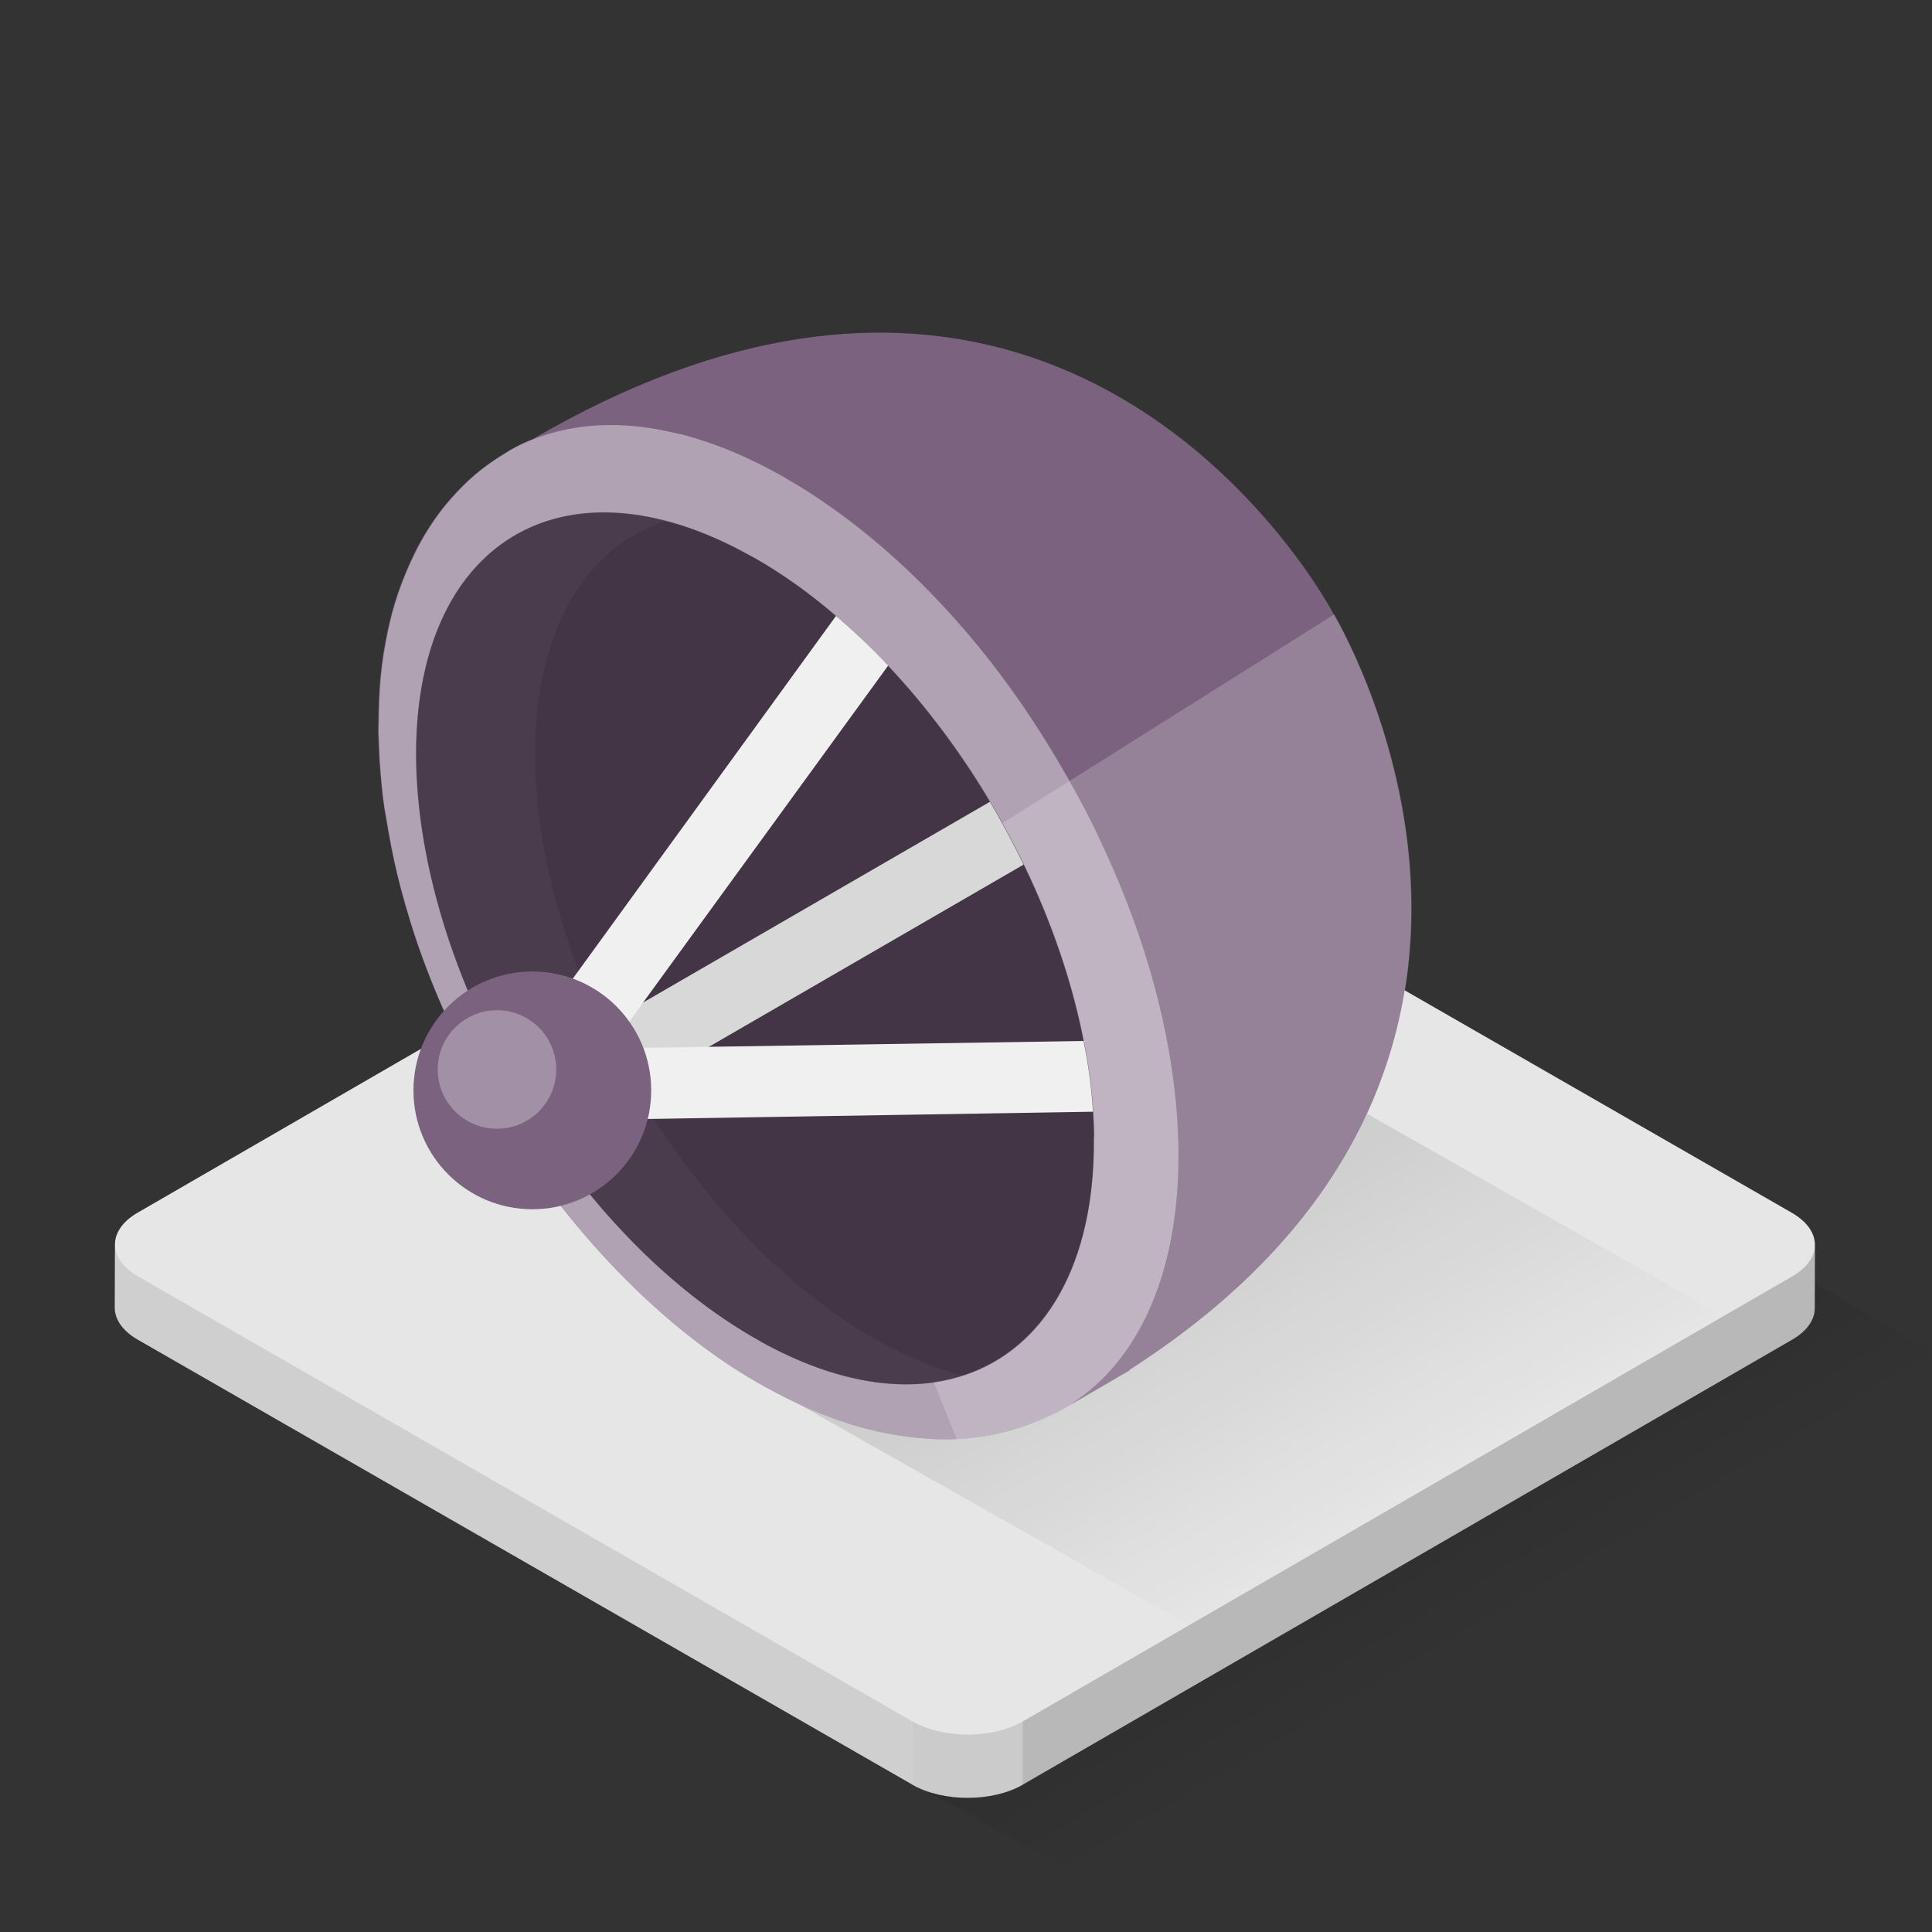 <svg xmlns="http://www.w3.org/2000/svg" width="32" height="32" viewBox="0 0 100 100" id="svgid3" repair="1" xmlns:xlink="http://www.w3.org/1999/xlink"><rect x="0" y="0" width="100" height="100" fill="#333333" stroke="none"/><g id="MTBteHkzNDYxMDAwMDAwMDAwMHh6czM2NQ"><linearGradient id="MTBteHkzNjIxMDAwMDAwMDAwMHh6czcxNg" x1="369.264" x2="362.27" y1="-335.738" y2="-323.87" gradientUnits="userSpaceOnUse" gradientTransform="matrix(1 0 0 -1 -294 -250)"><stop offset="0" stop-opacity="0"></stop><stop offset="1"></stop></linearGradient><path fill="url(#MTBteHkzNjIxMDAwMDAwMDAwMHh6czcxNg)" d="M44.088 90.575l45.49-26.707L100 69.978 55.645 96.94l-11.557-6.367" class="st0" opacity=".15"></path><path fill="rgb(230, 230, 230)" d="M93.94 64.43l-.01 3.28c0 .59-.39 1.18-1.17 1.63L52.94 92.37l-.01.01c-1.57.9-4.12.9-5.7 0-.01 0-.01 0-.01-.01L7.13 69.34c-.8-.46-1.19-1.06-1.19-1.66l.01-3.27c0-.59.39-1.19 1.17-1.64l39.83-23.03c1.57-.91 4.13-.91 5.71 0l40.08 23.03c.8.46 1.2 1.06 1.2 1.66z" class="st10" coriginal="rgb(208,222,226)" colortype="5" awdzp="5" style="fill: rgb(230, 230, 230);"></path><path d="M47.227 89.098L7.14 66.063c-.796-.456-1.192-1.056-1.19-1.655l-.01 3.274c-.003.6.395 1.2 1.188 1.655l40.088 23.036.01.005v-3.28z" class="st6" opacity=".1"></path><path d="M47.227 89.098v3.28c1.587.904 4.134.903 5.7 0l.01-.006v-3.27c-1.57.906-4.125.906-5.71-.004z" class="st3" opacity=".12"></path><path d="M92.77 66.063l-39.834 23.04v3.27L92.76 69.338c.78-.45 1.168-1.04 1.17-1.632l.01-3.273c-.002.59-.392 1.178-1.17 1.63z" class="st7" opacity=".2"></path></g><linearGradient id="MTBteHkzOTExMDAwMDAwMDAwMHh6czg0MQ" x1="70.221" x2="56.867" y1="79.748" y2="57.087" gradientUnits="userSpaceOnUse"><stop offset="0" stop-opacity="0"></stop><stop offset="1"></stop></linearGradient><path fill="url(#MTBteHkzOTExMDAwMDAwMDAwMHh6czg0MQ)" d="M67.247 55.656L39.857 71.84 61.6 84.145 89 68" class="st4" opacity=".15"></path><g><path fill="rgb(123, 99, 128)" d="M58.477 70.923c-.91.528-1.81 1.058-2.72 1.586l-.332.18-.012.01c-.125.07-.235.13-.357.21-.012.01-.037.02-.05.02-.11.06-.234.13-.368.2l-.37.17c-.024.013-.05.025-.062.037-2.374 1.11-4.627 1.247-6.177 1.134-2.8-.192-5.38-1.02-8.37-2.653-5.22-2.855-10.35-8.134-14.12-14.496-1.81-3.064-3.35-6.486-4.31-9.624-.78-2.55-.99-3.8-1.34-5.87-.11-.69-.19-1.6-.24-2.29-.04-.49-.05-1.158-.08-1.65.026-1.574.04-2.93.396-4.76.22-1.155.54-2.47 1.34-4.194.505-1.107 1.27-2.29 2.043-3.15 1.17-1.316 2.067-1.882 2.87-2.375.01-.01.02-.01.036-.022.05-.028.097-.06.146-.09.345-.197.7-.37 1.07-.518h.013c.014 0 .014-.013.025-.013.01-.013.01-.013.025-.013 10.22-5.965 18.472-6.42 24.86-4.573 11.172 3.236 16.573 13.5 16.573 13.5s14.25 23.366-10.506 39.23z" class="stshockcolor" data-st="fill:#75A2D8;;" coriginal="rgb(117,162,216)" colortype="20" awdzp="20" style="fill: rgb(123, 99, 128);"></path><path fill="rgb(255, 255, 255)" d="M60.84 56.856c-.443-4.44-1.846-9.08-3.95-13.473-.025-.075-.063-.136-.1-.21-.036-.098-.085-.196-.136-.294-.835-1.69-1.77-3.34-2.78-4.93-.233-.37-.468-.73-.713-1.09-.05-.09-.11-.17-.17-.25-.04-.077-.08-.138-.15-.2.02-.01.02-.01 0-.025-2.87-4.15-6.36-7.754-10.14-10.35-.6-.418-1.2-.8-1.82-1.157-.17-.11-.33-.195-.5-.294-1.57-.874-3.1-1.526-4.55-1.944-.28-.088-.55-.16-.82-.21-2.77-.678-5.29-.54-7.44.32-.01 0-.01 0-.02.01-.015 0-.015.01-.027.01h-.02c-.37.15-.723.32-1.07.518-.05.027-.1.064-.143.088-.016.016-.027.016-.038.028-.81.493-1.7 1.06-2.87 2.376-.78.86-1.54 2.045-2.04 3.15-.81 1.725-1.13 3.04-1.35 4.198-.357 1.835-.37 3.19-.395 4.765.025.49.037 1.156.074 1.647.05.69.125 1.6.235 2.29.352 2.068.562 3.32 1.34 5.87.96 3.138 2.5 6.56 4.305 9.624 3.764 6.36 8.895 11.64 14.113 14.496 2.99 1.633 5.573 2.46 8.367 2.654 1.55.113 3.806-.024 6.18-1.13.01-.014.036-.026.06-.038l.37-.175c.135-.07.26-.15.37-.21.01 0 .037-.01.05-.022.12-.074.23-.134.356-.21l.013-.01c.122-.088.233-.16.36-.246 3.295-2.324 5.28-6.803 5.203-12.97-.015-.86-.065-1.735-.15-2.622zM39.33 69.408c-9.697-5.39-17.658-18.876-17.795-30.1-.136-11.234 7.605-15.96 17.29-10.557.11.05.208.12.32.18 9.535 5.51 17.338 18.83 17.472 29.93.137 11.24-7.603 15.97-17.288 10.56z" class="st9" opacity=".4" coriginal="rgb(255,255,255)" colortype="0" awdzp="0" style="fill: rgb(255, 255, 255);"></path><path fill="rgb(255, 255, 255)" d="M58.477 70.923c-.91.528-1.81 1.058-2.72 1.586-.233.13-.47.27-.7.4-.013.01-.038.02-.05.02-.11.06-.235.13-.37.2l-.368.17c-.03.012-.05.024-.07.036-1.7.79-3.32 1.086-4.68 1.16l-1.19-2.967c5.04-.728 8.36-5.305 8.28-12.7-.08-5.267-1.86-11.027-4.74-16.208L69.06 31.8c.996 1.736 13.19 23.886-10.583 39.12z" class="st5" opacity=".2" coriginal="rgb(255,255,255)" colortype="0" awdzp="0" style="fill: rgb(255, 255, 255);"></path><path d="M56.62 58.847c.074 6.632-2.585 11-6.78 12.354-2.903.94-6.546.42-10.51-1.79-4.11-2.29-7.91-6.02-10.926-10.43-.222-.32-.444-.64-.653-.97-.45-.7-.88-1.41-1.29-2.14-.08-.14-.16-.27-.23-.42-2.85-5.17-4.61-10.9-4.69-16.13-.11-9.49 5.39-14.34 12.94-12.35 1.4.36 2.86.96 4.36 1.8.11.048.21.11.32.17 1.42.813 2.8 1.81 4.11 2.94.93.79 1.84 1.65 2.7 2.574 1.97 2.09 3.77 4.49 5.295 7.06.627 1.06 1.204 2.14 1.747 3.25 1.426 2.966 2.496 6.066 3.086 9.12.26 1.24.42 2.47.494 3.68.023.44.05.87.05 1.3z" class="st8" opacity=".4"></path><path d="M56.62 58.847c.074 6.632-2.585 11-6.78 12.354-1.39-.35-2.854-.95-4.357-1.79-4.11-2.29-7.91-6.02-10.925-10.43-.223-.32-.444-.64-.654-.97-.454-.7-.885-1.41-1.29-2.14-.087-.14-.16-.27-.234-.42-2.855-5.17-4.615-10.9-4.688-16.13-.074-6.63 2.584-11 6.78-12.35 1.39.36 2.855.96 4.355 1.8.11.048.208.11.32.17 1.415.813 2.794 1.81 4.11 2.94.923.79 1.834 1.65 2.694 2.574 1.97 2.09 3.77 4.49 5.3 7.06.63 1.06 1.21 2.14 1.75 3.25 1.43 2.966 2.5 6.066 3.09 9.12.26 1.24.42 2.47.49 3.68.03.44.05.87.05 1.3z" class="st6" opacity=".1"></path><g><path fill="rgb(240, 240, 240)" d="M52.99 44.746l-16.28 9.426h-.013l-6.56 3.803-1.66.96-.073.036c-.27.15-.555.23-.85.23-.64 0-1.255-.33-1.6-.92-.37-.66-.308-1.45.11-2.03.11-.15.246-.27.395-.38.04-.04.11-.07.17-.11l6.64-3.84v-.02l17.97-10.4c.62 1.06 1.2 2.14 1.74 3.25z" class="st12" coriginal="rgb(222,220,217)" colortype="3" awdzp="3" style="fill: rgb(240, 240, 240);"></path></g><g class="st6" opacity=".1"><path d="M52.99 44.746l-16.28 9.426h-.013l-6.56 3.803-1.66.96-.073.036c-.27.15-.555.23-.85.23-.64 0-1.255-.33-1.6-.92-.37-.66-.308-1.45.11-2.03.11-.15.246-.27.395-.38.04-.04.11-.07.17-.11l6.64-3.84v-.02l17.97-10.4c.62 1.06 1.2 2.14 1.74 3.25z"></path></g><g><path fill="rgb(240, 240, 240)" d="M56.57 57.543l-26.432.43-2.203.038h-.024c-.04 0-.11 0-.16-.01-.62-.05-1.18-.42-1.47-.98-.13-.24-.19-.5-.21-.77-.01-.27.04-.54.16-.8.04-.12.1-.24.19-.35l16.85-23.22c.93.79 1.84 1.65 2.7 2.57L33.28 51.9l-.012.023-1.698 2.34 5.13-.08h.014l19.368-.302c.26 1.24.418 2.47.492 3.68z" class="st12" coriginal="rgb(222,220,217)" colortype="3" awdzp="3" style="fill: rgb(240, 240, 240);"></path></g><circle cx="27.553" cy="56.438" r="6.153" fill="rgb(123, 99, 128)" class="stshockcolor" data-st="fill:#75A2D8;;" coriginal="rgb(117,162,216)" colortype="20" awdzp="20" style="fill: rgb(123, 99, 128);"></circle><circle cx="25.724" cy="55.356" r="3.067" fill="rgb(255, 255, 255)" fill-rule="evenodd" class="st2" opacity=".3" clip-rule="evenodd" coriginal="rgb(255,255,255)" colortype="0" awdzp="0" style="fill: rgb(255, 255, 255);"></circle></g></svg>